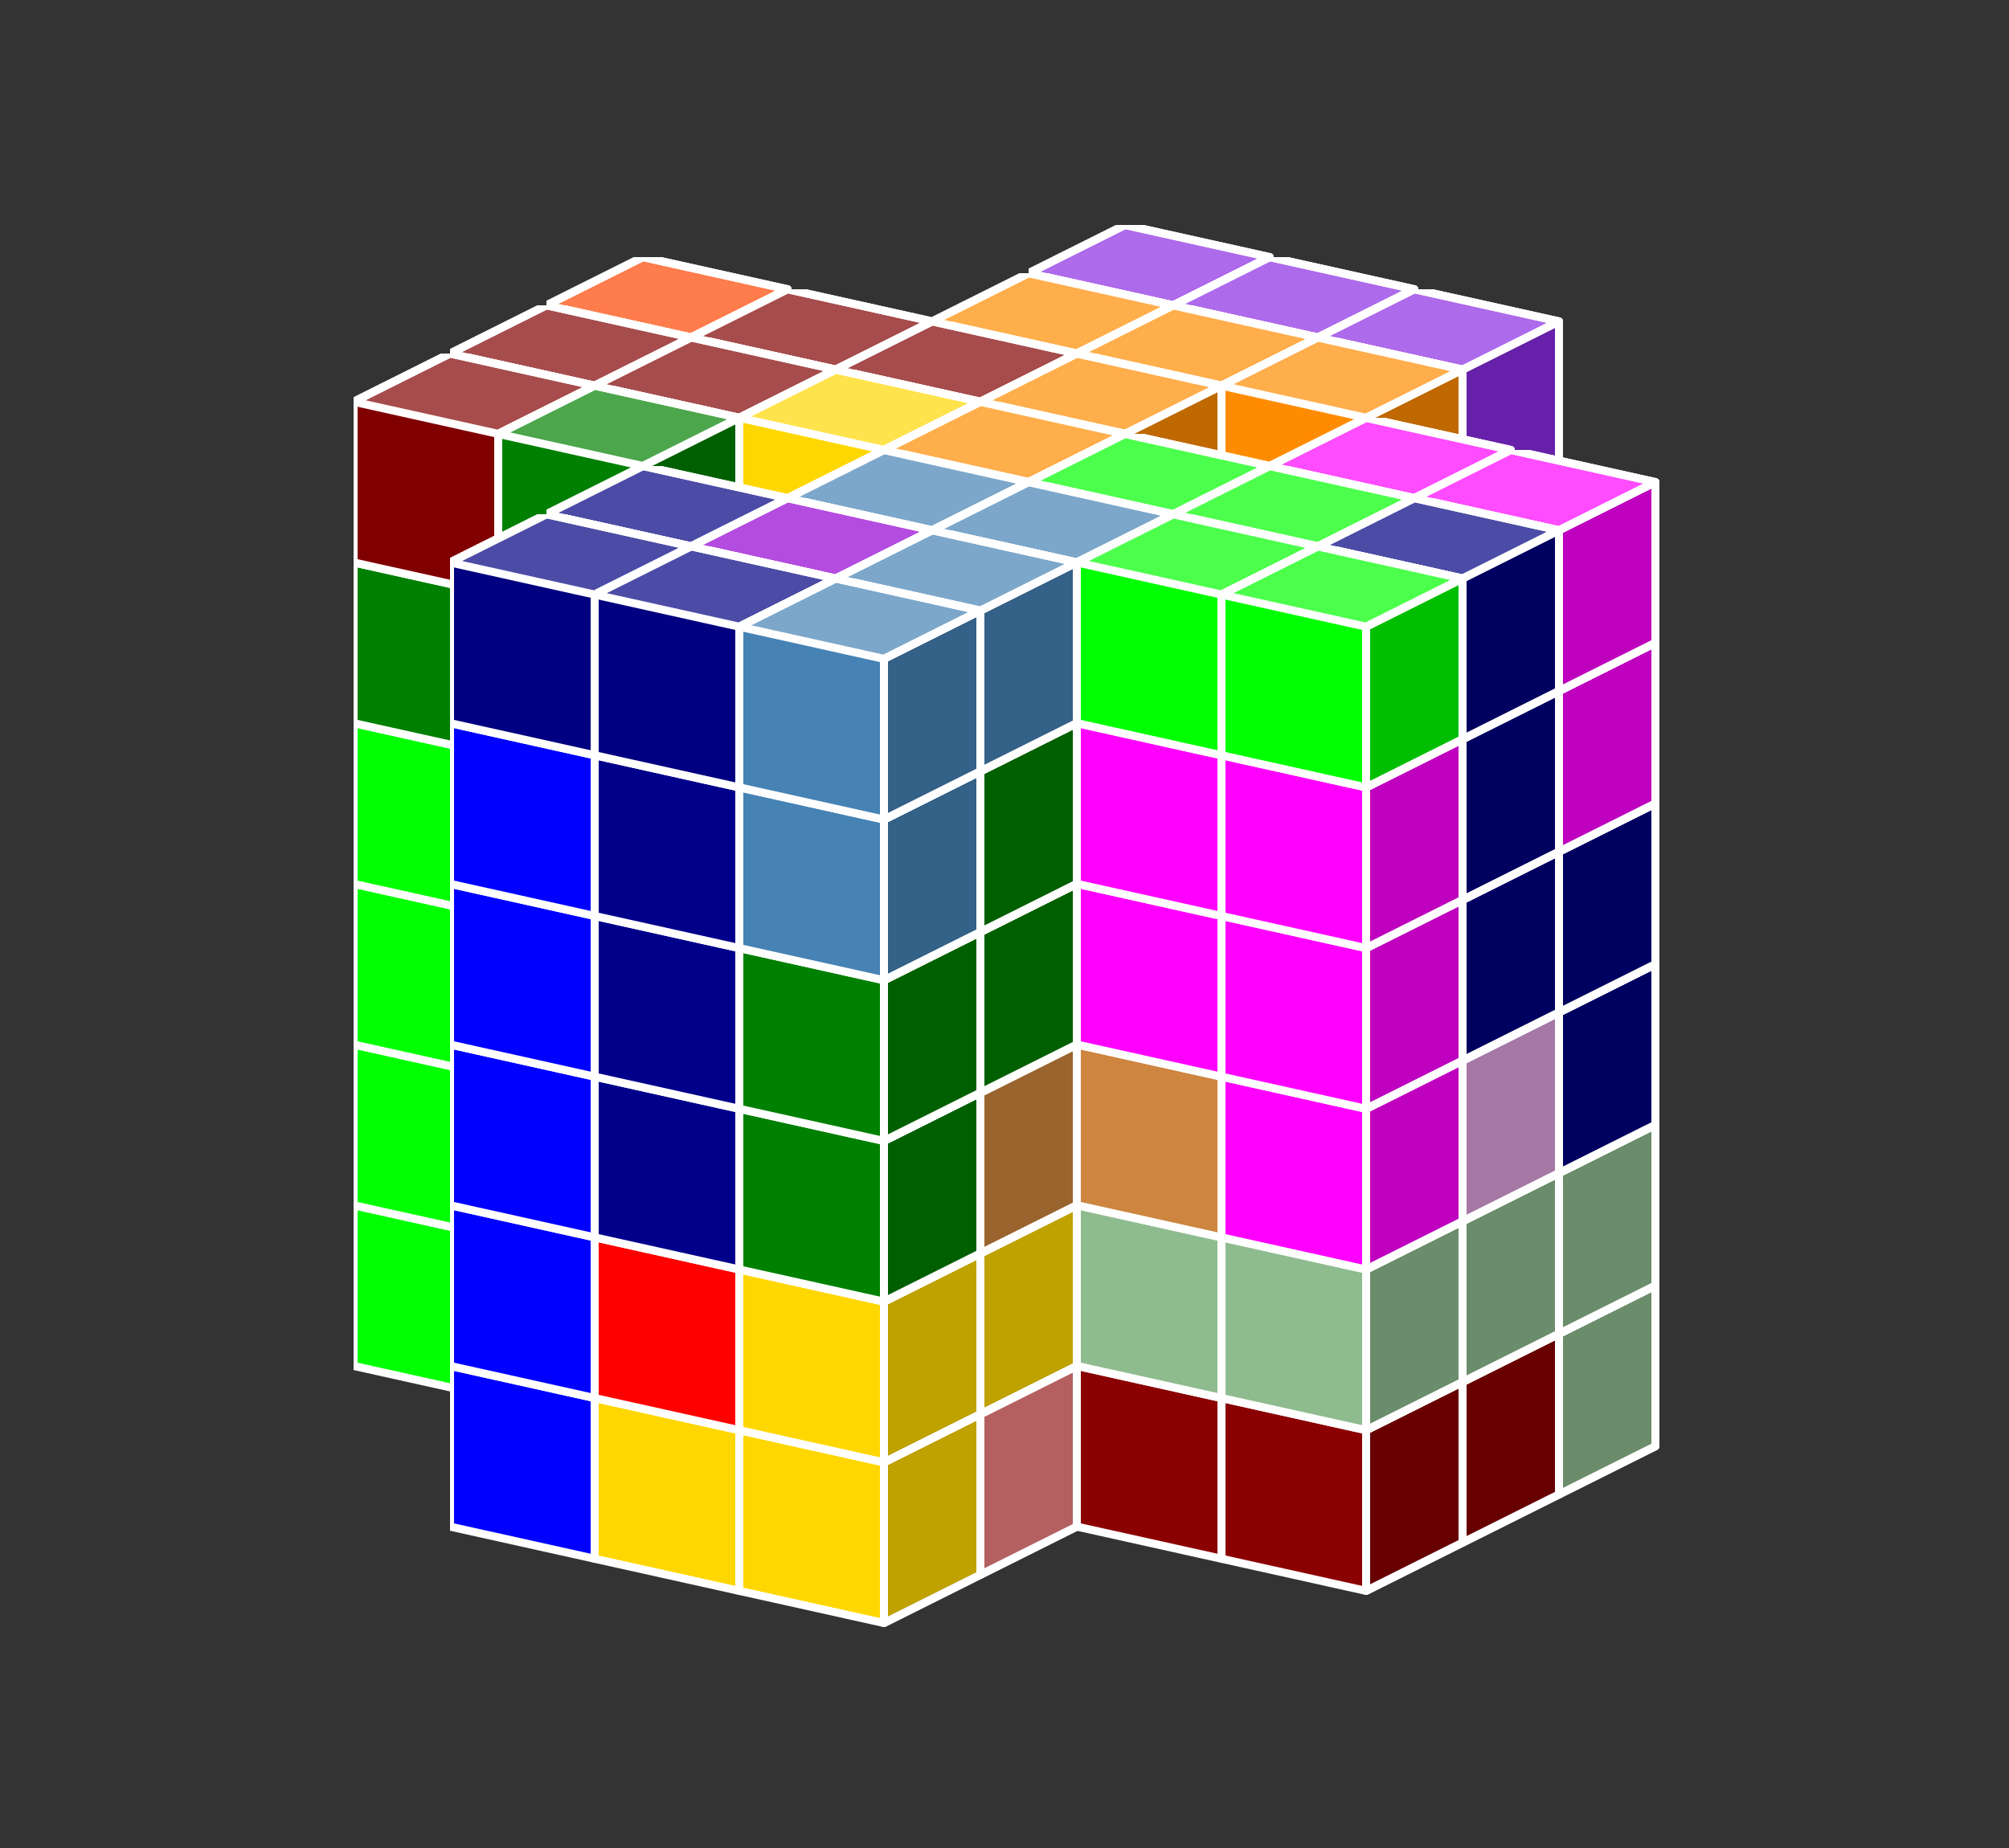 <?xml version="1.0" standalone="no"?>
<!-- Created by Polyform Puzzler (http://puzzler.sourceforge.net/) -->
<svg width="125.000" height="115.000"
     viewBox="0 0 125.000 115.000"
     xmlns="http://www.w3.org/2000/svg"
     xmlns:xlink="http://www.w3.org/1999/xlink">
<rect x="0" y="0" width="125.000" height="115.000" fill="#333333" stroke="none"/>
<defs>
<symbol id="cube0">
<polygon fill="gray" stroke="white"
         stroke-width="0.5" stroke-linejoin="round"
         points="0,13 9,15 15,12 15,2 6,0 0,3" />
<polygon fill="black" fill-opacity="0.25" stroke="white"
         stroke-width="0.5" stroke-linejoin="round"
         points="9,15 15,12 15,2 9,5" />
<polygon fill="white" fill-opacity="0.30" stroke="white"
         stroke-width="0.5" stroke-linejoin="round"
         points="0,3 9,5 15,2 6,0" />
</symbol>
<symbol id="cube1">
<polygon fill="black" stroke="white"
         stroke-width="0.5" stroke-linejoin="round"
         points="0,13 9,15 15,12 15,2 6,0 0,3" />
<polygon fill="black" fill-opacity="0.25" stroke="white"
         stroke-width="0.5" stroke-linejoin="round"
         points="9,15 15,12 15,2 9,5" />
<polygon fill="white" fill-opacity="0.30" stroke="white"
         stroke-width="0.5" stroke-linejoin="round"
         points="0,3 9,5 15,2 6,0" />
</symbol>
<symbol id="cubeA4">
<polygon fill="navy" stroke="white"
         stroke-width="0.5" stroke-linejoin="round"
         points="0,13 9,15 15,12 15,2 6,0 0,3" />
<polygon fill="black" fill-opacity="0.25" stroke="white"
         stroke-width="0.5" stroke-linejoin="round"
         points="9,15 15,12 15,2 9,5" />
<polygon fill="white" fill-opacity="0.30" stroke="white"
         stroke-width="0.5" stroke-linejoin="round"
         points="0,3 9,5 15,2 6,0" />
</symbol>
<symbol id="cubeA5">
<polygon fill="cadetblue" stroke="white"
         stroke-width="0.5" stroke-linejoin="round"
         points="0,13 9,15 15,12 15,2 6,0 0,3" />
<polygon fill="black" fill-opacity="0.25" stroke="white"
         stroke-width="0.5" stroke-linejoin="round"
         points="9,15 15,12 15,2 9,5" />
<polygon fill="white" fill-opacity="0.30" stroke="white"
         stroke-width="0.5" stroke-linejoin="round"
         points="0,3 9,5 15,2 6,0" />
</symbol>
<symbol id="cubeB4">
<polygon fill="gold" stroke="white"
         stroke-width="0.5" stroke-linejoin="round"
         points="0,13 9,15 15,12 15,2 6,0 0,3" />
<polygon fill="black" fill-opacity="0.25" stroke="white"
         stroke-width="0.5" stroke-linejoin="round"
         points="9,15 15,12 15,2 9,5" />
<polygon fill="white" fill-opacity="0.30" stroke="white"
         stroke-width="0.5" stroke-linejoin="round"
         points="0,3 9,5 15,2 6,0" />
</symbol>
<symbol id="cubeD">
<polygon fill="gray" stroke="white"
         stroke-width="0.5" stroke-linejoin="round"
         points="0,13 9,15 15,12 15,2 6,0 0,3" />
<polygon fill="black" fill-opacity="0.25" stroke="white"
         stroke-width="0.5" stroke-linejoin="round"
         points="9,15 15,12 15,2 9,5" />
<polygon fill="white" fill-opacity="0.30" stroke="white"
         stroke-width="0.5" stroke-linejoin="round"
         points="0,3 9,5 15,2 6,0" />
</symbol>
<symbol id="cubeF5">
<polygon fill="green" stroke="white"
         stroke-width="0.5" stroke-linejoin="round"
         points="0,13 9,15 15,12 15,2 6,0 0,3" />
<polygon fill="black" fill-opacity="0.25" stroke="white"
         stroke-width="0.5" stroke-linejoin="round"
         points="9,15 15,12 15,2 9,5" />
<polygon fill="white" fill-opacity="0.30" stroke="white"
         stroke-width="0.5" stroke-linejoin="round"
         points="0,3 9,5 15,2 6,0" />
</symbol>
<symbol id="cubeI3">
<polygon fill="darkblue" stroke="white"
         stroke-width="0.5" stroke-linejoin="round"
         points="0,13 9,15 15,12 15,2 6,0 0,3" />
<polygon fill="black" fill-opacity="0.25" stroke="white"
         stroke-width="0.5" stroke-linejoin="round"
         points="9,15 15,12 15,2 9,5" />
<polygon fill="white" fill-opacity="0.30" stroke="white"
         stroke-width="0.5" stroke-linejoin="round"
         points="0,3 9,5 15,2 6,0" />
</symbol>
<symbol id="cubeI4">
<polygon fill="blue" stroke="white"
         stroke-width="0.5" stroke-linejoin="round"
         points="0,13 9,15 15,12 15,2 6,0 0,3" />
<polygon fill="black" fill-opacity="0.25" stroke="white"
         stroke-width="0.5" stroke-linejoin="round"
         points="9,15 15,12 15,2 9,5" />
<polygon fill="white" fill-opacity="0.30" stroke="white"
         stroke-width="0.5" stroke-linejoin="round"
         points="0,3 9,5 15,2 6,0" />
</symbol>
<symbol id="cubeI5">
<polygon fill="blue" stroke="white"
         stroke-width="0.5" stroke-linejoin="round"
         points="0,13 9,15 15,12 15,2 6,0 0,3" />
<polygon fill="black" fill-opacity="0.25" stroke="white"
         stroke-width="0.5" stroke-linejoin="round"
         points="9,15 15,12 15,2 9,5" />
<polygon fill="white" fill-opacity="0.30" stroke="white"
         stroke-width="0.5" stroke-linejoin="round"
         points="0,3 9,5 15,2 6,0" />
</symbol>
<symbol id="cubeJ15">
<polygon fill="steelblue" stroke="white"
         stroke-width="0.5" stroke-linejoin="round"
         points="0,13 9,15 15,12 15,2 6,0 0,3" />
<polygon fill="black" fill-opacity="0.25" stroke="white"
         stroke-width="0.5" stroke-linejoin="round"
         points="9,15 15,12 15,2 9,5" />
<polygon fill="white" fill-opacity="0.30" stroke="white"
         stroke-width="0.5" stroke-linejoin="round"
         points="0,3 9,5 15,2 6,0" />
</symbol>
<symbol id="cubeJ25">
<polygon fill="darkviolet" stroke="white"
         stroke-width="0.5" stroke-linejoin="round"
         points="0,13 9,15 15,12 15,2 6,0 0,3" />
<polygon fill="black" fill-opacity="0.25" stroke="white"
         stroke-width="0.5" stroke-linejoin="round"
         points="9,15 15,12 15,2 9,5" />
<polygon fill="white" fill-opacity="0.30" stroke="white"
         stroke-width="0.5" stroke-linejoin="round"
         points="0,3 9,5 15,2 6,0" />
</symbol>
<symbol id="cubeJ45">
<polygon fill="lightcoral" stroke="white"
         stroke-width="0.5" stroke-linejoin="round"
         points="0,13 9,15 15,12 15,2 6,0 0,3" />
<polygon fill="black" fill-opacity="0.25" stroke="white"
         stroke-width="0.5" stroke-linejoin="round"
         points="9,15 15,12 15,2 9,5" />
<polygon fill="white" fill-opacity="0.30" stroke="white"
         stroke-width="0.5" stroke-linejoin="round"
         points="0,3 9,5 15,2 6,0" />
</symbol>
<symbol id="cubeL15">
<polygon fill="darkseagreen" stroke="white"
         stroke-width="0.5" stroke-linejoin="round"
         points="0,13 9,15 15,12 15,2 6,0 0,3" />
<polygon fill="black" fill-opacity="0.25" stroke="white"
         stroke-width="0.5" stroke-linejoin="round"
         points="9,15 15,12 15,2 9,5" />
<polygon fill="white" fill-opacity="0.30" stroke="white"
         stroke-width="0.5" stroke-linejoin="round"
         points="0,3 9,5 15,2 6,0" />
</symbol>
<symbol id="cubeL25">
<polygon fill="peru" stroke="white"
         stroke-width="0.5" stroke-linejoin="round"
         points="0,13 9,15 15,12 15,2 6,0 0,3" />
<polygon fill="black" fill-opacity="0.25" stroke="white"
         stroke-width="0.5" stroke-linejoin="round"
         points="9,15 15,12 15,2 9,5" />
<polygon fill="white" fill-opacity="0.30" stroke="white"
         stroke-width="0.5" stroke-linejoin="round"
         points="0,3 9,5 15,2 6,0" />
</symbol>
<symbol id="cubeL35">
<polygon fill="rosybrown" stroke="white"
         stroke-width="0.5" stroke-linejoin="round"
         points="0,13 9,15 15,12 15,2 6,0 0,3" />
<polygon fill="black" fill-opacity="0.25" stroke="white"
         stroke-width="0.5" stroke-linejoin="round"
         points="9,15 15,12 15,2 9,5" />
<polygon fill="white" fill-opacity="0.30" stroke="white"
         stroke-width="0.5" stroke-linejoin="round"
         points="0,3 9,5 15,2 6,0" />
</symbol>
<symbol id="cubeL4">
<polygon fill="blueviolet" stroke="white"
         stroke-width="0.5" stroke-linejoin="round"
         points="0,13 9,15 15,12 15,2 6,0 0,3" />
<polygon fill="black" fill-opacity="0.25" stroke="white"
         stroke-width="0.5" stroke-linejoin="round"
         points="9,15 15,12 15,2 9,5" />
<polygon fill="white" fill-opacity="0.30" stroke="white"
         stroke-width="0.5" stroke-linejoin="round"
         points="0,3 9,5 15,2 6,0" />
</symbol>
<symbol id="cubeL45">
<polygon fill="yellowgreen" stroke="white"
         stroke-width="0.5" stroke-linejoin="round"
         points="0,13 9,15 15,12 15,2 6,0 0,3" />
<polygon fill="black" fill-opacity="0.25" stroke="white"
         stroke-width="0.5" stroke-linejoin="round"
         points="9,15 15,12 15,2 9,5" />
<polygon fill="white" fill-opacity="0.30" stroke="white"
         stroke-width="0.5" stroke-linejoin="round"
         points="0,3 9,5 15,2 6,0" />
</symbol>
<symbol id="cubeL5">
<polygon fill="lime" stroke="white"
         stroke-width="0.5" stroke-linejoin="round"
         points="0,13 9,15 15,12 15,2 6,0 0,3" />
<polygon fill="black" fill-opacity="0.25" stroke="white"
         stroke-width="0.5" stroke-linejoin="round"
         points="9,15 15,12 15,2 9,5" />
<polygon fill="white" fill-opacity="0.30" stroke="white"
         stroke-width="0.5" stroke-linejoin="round"
         points="0,3 9,5 15,2 6,0" />
</symbol>
<symbol id="cubeM">
<polygon fill="black" stroke="white"
         stroke-width="0.5" stroke-linejoin="round"
         points="0,13 9,15 15,12 15,2 6,0 0,3" />
<polygon fill="black" fill-opacity="0.25" stroke="white"
         stroke-width="0.5" stroke-linejoin="round"
         points="9,15 15,12 15,2 9,5" />
<polygon fill="white" fill-opacity="0.30" stroke="white"
         stroke-width="0.5" stroke-linejoin="round"
         points="0,3 9,5 15,2 6,0" />
</symbol>
<symbol id="cubeN15">
<polygon fill="olive" stroke="white"
         stroke-width="0.5" stroke-linejoin="round"
         points="0,13 9,15 15,12 15,2 6,0 0,3" />
<polygon fill="black" fill-opacity="0.25" stroke="white"
         stroke-width="0.5" stroke-linejoin="round"
         points="9,15 15,12 15,2 9,5" />
<polygon fill="white" fill-opacity="0.30" stroke="white"
         stroke-width="0.5" stroke-linejoin="round"
         points="0,3 9,5 15,2 6,0" />
</symbol>
<symbol id="cubeN25">
<polygon fill="teal" stroke="white"
         stroke-width="0.5" stroke-linejoin="round"
         points="0,13 9,15 15,12 15,2 6,0 0,3" />
<polygon fill="black" fill-opacity="0.25" stroke="white"
         stroke-width="0.5" stroke-linejoin="round"
         points="9,15 15,12 15,2 9,5" />
<polygon fill="white" fill-opacity="0.30" stroke="white"
         stroke-width="0.5" stroke-linejoin="round"
         points="0,3 9,5 15,2 6,0" />
</symbol>
<symbol id="cubeN5">
<polygon fill="navy" stroke="white"
         stroke-width="0.5" stroke-linejoin="round"
         points="0,13 9,15 15,12 15,2 6,0 0,3" />
<polygon fill="black" fill-opacity="0.25" stroke="white"
         stroke-width="0.5" stroke-linejoin="round"
         points="9,15 15,12 15,2 9,5" />
<polygon fill="white" fill-opacity="0.30" stroke="white"
         stroke-width="0.5" stroke-linejoin="round"
         points="0,3 9,5 15,2 6,0" />
</symbol>
<symbol id="cubeO4">
<polygon fill="magenta" stroke="white"
         stroke-width="0.5" stroke-linejoin="round"
         points="0,13 9,15 15,12 15,2 6,0 0,3" />
<polygon fill="black" fill-opacity="0.25" stroke="white"
         stroke-width="0.5" stroke-linejoin="round"
         points="9,15 15,12 15,2 9,5" />
<polygon fill="white" fill-opacity="0.30" stroke="white"
         stroke-width="0.5" stroke-linejoin="round"
         points="0,3 9,5 15,2 6,0" />
</symbol>
<symbol id="cubeP4">
<polygon fill="red" stroke="white"
         stroke-width="0.5" stroke-linejoin="round"
         points="0,13 9,15 15,12 15,2 6,0 0,3" />
<polygon fill="black" fill-opacity="0.25" stroke="white"
         stroke-width="0.5" stroke-linejoin="round"
         points="9,15 15,12 15,2 9,5" />
<polygon fill="white" fill-opacity="0.30" stroke="white"
         stroke-width="0.5" stroke-linejoin="round"
         points="0,3 9,5 15,2 6,0" />
</symbol>
<symbol id="cubeP5">
<polygon fill="magenta" stroke="white"
         stroke-width="0.5" stroke-linejoin="round"
         points="0,13 9,15 15,12 15,2 6,0 0,3" />
<polygon fill="black" fill-opacity="0.25" stroke="white"
         stroke-width="0.5" stroke-linejoin="round"
         points="9,15 15,12 15,2 9,5" />
<polygon fill="white" fill-opacity="0.30" stroke="white"
         stroke-width="0.5" stroke-linejoin="round"
         points="0,3 9,5 15,2 6,0" />
</symbol>
<symbol id="cubeQ5">
<polygon fill="thistle" stroke="white"
         stroke-width="0.5" stroke-linejoin="round"
         points="0,13 9,15 15,12 15,2 6,0 0,3" />
<polygon fill="black" fill-opacity="0.25" stroke="white"
         stroke-width="0.5" stroke-linejoin="round"
         points="9,15 15,12 15,2 9,5" />
<polygon fill="white" fill-opacity="0.30" stroke="white"
         stroke-width="0.5" stroke-linejoin="round"
         points="0,3 9,5 15,2 6,0" />
</symbol>
<symbol id="cubeS15">
<polygon fill="tan" stroke="white"
         stroke-width="0.5" stroke-linejoin="round"
         points="0,13 9,15 15,12 15,2 6,0 0,3" />
<polygon fill="black" fill-opacity="0.25" stroke="white"
         stroke-width="0.5" stroke-linejoin="round"
         points="9,15 15,12 15,2 9,5" />
<polygon fill="white" fill-opacity="0.30" stroke="white"
         stroke-width="0.5" stroke-linejoin="round"
         points="0,3 9,5 15,2 6,0" />
</symbol>
<symbol id="cubeS25">
<polygon fill="indigo" stroke="white"
         stroke-width="0.5" stroke-linejoin="round"
         points="0,13 9,15 15,12 15,2 6,0 0,3" />
<polygon fill="black" fill-opacity="0.25" stroke="white"
         stroke-width="0.5" stroke-linejoin="round"
         points="9,15 15,12 15,2 9,5" />
<polygon fill="white" fill-opacity="0.30" stroke="white"
         stroke-width="0.5" stroke-linejoin="round"
         points="0,3 9,5 15,2 6,0" />
</symbol>
<symbol id="cubeS4">
<polygon fill="lime" stroke="white"
         stroke-width="0.5" stroke-linejoin="round"
         points="0,13 9,15 15,12 15,2 6,0 0,3" />
<polygon fill="black" fill-opacity="0.25" stroke="white"
         stroke-width="0.5" stroke-linejoin="round"
         points="9,15 15,12 15,2 9,5" />
<polygon fill="white" fill-opacity="0.30" stroke="white"
         stroke-width="0.5" stroke-linejoin="round"
         points="0,3 9,5 15,2 6,0" />
</symbol>
<symbol id="cubeT15">
<polygon fill="darkkhaki" stroke="white"
         stroke-width="0.5" stroke-linejoin="round"
         points="0,13 9,15 15,12 15,2 6,0 0,3" />
<polygon fill="black" fill-opacity="0.25" stroke="white"
         stroke-width="0.5" stroke-linejoin="round"
         points="9,15 15,12 15,2 9,5" />
<polygon fill="white" fill-opacity="0.30" stroke="white"
         stroke-width="0.5" stroke-linejoin="round"
         points="0,3 9,5 15,2 6,0" />
</symbol>
<symbol id="cubeT25">
<polygon fill="orangered" stroke="white"
         stroke-width="0.5" stroke-linejoin="round"
         points="0,13 9,15 15,12 15,2 6,0 0,3" />
<polygon fill="black" fill-opacity="0.25" stroke="white"
         stroke-width="0.5" stroke-linejoin="round"
         points="9,15 15,12 15,2 9,5" />
<polygon fill="white" fill-opacity="0.30" stroke="white"
         stroke-width="0.5" stroke-linejoin="round"
         points="0,3 9,5 15,2 6,0" />
</symbol>
<symbol id="cubeT4">
<polygon fill="green" stroke="white"
         stroke-width="0.5" stroke-linejoin="round"
         points="0,13 9,15 15,12 15,2 6,0 0,3" />
<polygon fill="black" fill-opacity="0.25" stroke="white"
         stroke-width="0.5" stroke-linejoin="round"
         points="9,15 15,12 15,2 9,5" />
<polygon fill="white" fill-opacity="0.30" stroke="white"
         stroke-width="0.5" stroke-linejoin="round"
         points="0,3 9,5 15,2 6,0" />
</symbol>
<symbol id="cubeT5">
<polygon fill="darkorange" stroke="white"
         stroke-width="0.5" stroke-linejoin="round"
         points="0,13 9,15 15,12 15,2 6,0 0,3" />
<polygon fill="black" fill-opacity="0.25" stroke="white"
         stroke-width="0.5" stroke-linejoin="round"
         points="9,15 15,12 15,2 9,5" />
<polygon fill="white" fill-opacity="0.30" stroke="white"
         stroke-width="0.5" stroke-linejoin="round"
         points="0,3 9,5 15,2 6,0" />
</symbol>
<symbol id="cubeU5">
<polygon fill="turquoise" stroke="white"
         stroke-width="0.5" stroke-linejoin="round"
         points="0,13 9,15 15,12 15,2 6,0 0,3" />
<polygon fill="black" fill-opacity="0.25" stroke="white"
         stroke-width="0.5" stroke-linejoin="round"
         points="9,15 15,12 15,2 9,5" />
<polygon fill="white" fill-opacity="0.30" stroke="white"
         stroke-width="0.5" stroke-linejoin="round"
         points="0,3 9,5 15,2 6,0" />
</symbol>
<symbol id="cubeV15">
<polygon fill="darkorchid" stroke="white"
         stroke-width="0.5" stroke-linejoin="round"
         points="0,13 9,15 15,12 15,2 6,0 0,3" />
<polygon fill="black" fill-opacity="0.25" stroke="white"
         stroke-width="0.5" stroke-linejoin="round"
         points="9,15 15,12 15,2 9,5" />
<polygon fill="white" fill-opacity="0.30" stroke="white"
         stroke-width="0.5" stroke-linejoin="round"
         points="0,3 9,5 15,2 6,0" />
</symbol>
<symbol id="cubeV25">
<polygon fill="tomato" stroke="white"
         stroke-width="0.5" stroke-linejoin="round"
         points="0,13 9,15 15,12 15,2 6,0 0,3" />
<polygon fill="black" fill-opacity="0.25" stroke="white"
         stroke-width="0.5" stroke-linejoin="round"
         points="9,15 15,12 15,2 9,5" />
<polygon fill="white" fill-opacity="0.30" stroke="white"
         stroke-width="0.5" stroke-linejoin="round"
         points="0,3 9,5 15,2 6,0" />
</symbol>
<symbol id="cubeV3">
<polygon fill="darkred" stroke="white"
         stroke-width="0.5" stroke-linejoin="round"
         points="0,13 9,15 15,12 15,2 6,0 0,3" />
<polygon fill="black" fill-opacity="0.25" stroke="white"
         stroke-width="0.5" stroke-linejoin="round"
         points="9,15 15,12 15,2 9,5" />
<polygon fill="white" fill-opacity="0.30" stroke="white"
         stroke-width="0.5" stroke-linejoin="round"
         points="0,3 9,5 15,2 6,0" />
</symbol>
<symbol id="cubeV5">
<polygon fill="blueviolet" stroke="white"
         stroke-width="0.5" stroke-linejoin="round"
         points="0,13 9,15 15,12 15,2 6,0 0,3" />
<polygon fill="black" fill-opacity="0.25" stroke="white"
         stroke-width="0.5" stroke-linejoin="round"
         points="9,15 15,12 15,2 9,5" />
<polygon fill="white" fill-opacity="0.30" stroke="white"
         stroke-width="0.5" stroke-linejoin="round"
         points="0,3 9,5 15,2 6,0" />
</symbol>
<symbol id="cubeW5">
<polygon fill="maroon" stroke="white"
         stroke-width="0.5" stroke-linejoin="round"
         points="0,13 9,15 15,12 15,2 6,0 0,3" />
<polygon fill="black" fill-opacity="0.25" stroke="white"
         stroke-width="0.5" stroke-linejoin="round"
         points="9,15 15,12 15,2 9,5" />
<polygon fill="white" fill-opacity="0.30" stroke="white"
         stroke-width="0.5" stroke-linejoin="round"
         points="0,3 9,5 15,2 6,0" />
</symbol>
<symbol id="cubeX5">
<polygon fill="red" stroke="white"
         stroke-width="0.5" stroke-linejoin="round"
         points="0,13 9,15 15,12 15,2 6,0 0,3" />
<polygon fill="black" fill-opacity="0.25" stroke="white"
         stroke-width="0.5" stroke-linejoin="round"
         points="9,15 15,12 15,2 9,5" />
<polygon fill="white" fill-opacity="0.30" stroke="white"
         stroke-width="0.5" stroke-linejoin="round"
         points="0,3 9,5 15,2 6,0" />
</symbol>
<symbol id="cubeY5">
<polygon fill="gold" stroke="white"
         stroke-width="0.5" stroke-linejoin="round"
         points="0,13 9,15 15,12 15,2 6,0 0,3" />
<polygon fill="black" fill-opacity="0.25" stroke="white"
         stroke-width="0.5" stroke-linejoin="round"
         points="9,15 15,12 15,2 9,5" />
<polygon fill="white" fill-opacity="0.30" stroke="white"
         stroke-width="0.5" stroke-linejoin="round"
         points="0,3 9,5 15,2 6,0" />
</symbol>
<symbol id="cubeZ5">
<polygon fill="plum" stroke="white"
         stroke-width="0.5" stroke-linejoin="round"
         points="0,13 9,15 15,12 15,2 6,0 0,3" />
<polygon fill="black" fill-opacity="0.25" stroke="white"
         stroke-width="0.5" stroke-linejoin="round"
         points="9,15 15,12 15,2 9,5" />
<polygon fill="white" fill-opacity="0.30" stroke="white"
         stroke-width="0.5" stroke-linejoin="round"
         points="0,3 9,5 15,2 6,0" />
</symbol>
</defs>
<g>
<use xlink:href="#cubeP4" x="64.000" y="64.000" />
<use xlink:href="#cubeP4" x="73.000" y="66.000" />
<use xlink:href="#cubeQ5" x="82.000" y="68.000" />
<use xlink:href="#cubeP4" x="64.000" y="54.000" />
<use xlink:href="#cubeT15" x="73.000" y="56.000" />
<use xlink:href="#cubeQ5" x="82.000" y="58.000" />
<use xlink:href="#cubeT15" x="64.000" y="44.000" />
<use xlink:href="#cubeT15" x="73.000" y="46.000" />
<use xlink:href="#cubeT15" x="82.000" y="48.000" />
<use xlink:href="#cubeV5" x="64.000" y="34.000" />
<use xlink:href="#cubeV25" x="73.000" y="36.000" />
<use xlink:href="#cubeV25" x="82.000" y="38.000" />
<use xlink:href="#cubeV5" x="64.000" y="24.000" />
<use xlink:href="#cubeV25" x="73.000" y="26.000" />
<use xlink:href="#cubeS15" x="82.000" y="28.000" />
<use xlink:href="#cubeV5" x="64.000" y="14.000" />
<use xlink:href="#cubeV5" x="73.000" y="16.000" />
<use xlink:href="#cubeV5" x="82.000" y="18.000" />
<use xlink:href="#cubeP4" x="58.000" y="67.000" />
<use xlink:href="#cubeQ5" x="67.000" y="69.000" />
<use xlink:href="#cubeQ5" x="76.000" y="71.000" />
<use xlink:href="#cubeN15" x="58.000" y="57.000" />
<use xlink:href="#cubeN15" x="67.000" y="59.000" />
<use xlink:href="#cubeQ5" x="76.000" y="61.000" />
<use xlink:href="#cubeS25" x="58.000" y="47.000" />
<use xlink:href="#cubeT15" x="67.000" y="49.000" />
<use xlink:href="#cubeV25" x="76.000" y="51.000" />
<use xlink:href="#cubeV15" x="58.000" y="37.000" />
<use xlink:href="#cubeV15" x="67.000" y="39.000" />
<use xlink:href="#cubeV25" x="76.000" y="41.000" />
<use xlink:href="#cubeV15" x="58.000" y="27.000" />
<use xlink:href="#cubeS15" x="67.000" y="29.000" />
<use xlink:href="#cubeS15" x="76.000" y="31.000" />
<use xlink:href="#cubeT5" x="58.000" y="17.000" />
<use xlink:href="#cubeT5" x="67.000" y="19.000" />
<use xlink:href="#cubeT5" x="76.000" y="21.000" />
<use xlink:href="#cubeM" x="34.000" y="66.000" />
<use xlink:href="#cubeN15" x="43.000" y="68.000" />
<use xlink:href="#cubeL35" x="52.000" y="70.000" />
<use xlink:href="#cubeL35" x="61.000" y="72.000" />
<use xlink:href="#cubeI4" x="79.000" y="76.000" />
<use xlink:href="#cubeL15" x="88.000" y="78.000" />
<use xlink:href="#cubeN25" x="34.000" y="56.000" />
<use xlink:href="#cubeN15" x="43.000" y="58.000" />
<use xlink:href="#cubeN15" x="52.000" y="60.000" />
<use xlink:href="#cubeL35" x="61.000" y="62.000" />
<use xlink:href="#cubeI4" x="79.000" y="66.000" />
<use xlink:href="#cubeL15" x="88.000" y="68.000" />
<use xlink:href="#cubeN25" x="34.000" y="46.000" />
<use xlink:href="#cubeN25" x="43.000" y="48.000" />
<use xlink:href="#cubeS25" x="52.000" y="50.000" />
<use xlink:href="#cubeS25" x="61.000" y="52.000" />
<use xlink:href="#cubeI4" x="79.000" y="56.000" />
<use xlink:href="#cubeN5" x="88.000" y="58.000" />
<use xlink:href="#cubeT25" x="34.000" y="36.000" />
<use xlink:href="#cubeN25" x="43.000" y="38.000" />
<use xlink:href="#cubeS25" x="52.000" y="40.000" />
<use xlink:href="#cubeS15" x="61.000" y="42.000" />
<use xlink:href="#cubeI4" x="79.000" y="46.000" />
<use xlink:href="#cubeN5" x="88.000" y="48.000" />
<use xlink:href="#cubeT25" x="34.000" y="26.000" />
<use xlink:href="#cubeV15" x="43.000" y="28.000" />
<use xlink:href="#cubeV15" x="52.000" y="30.000" />
<use xlink:href="#cubeS15" x="61.000" y="32.000" />
<use xlink:href="#cubeO4" x="79.000" y="36.000" />
<use xlink:href="#cubeO4" x="88.000" y="38.000" />
<use xlink:href="#cubeT25" x="34.000" y="16.000" />
<use xlink:href="#cubeW5" x="43.000" y="18.000" />
<use xlink:href="#cubeW5" x="52.000" y="20.000" />
<use xlink:href="#cubeT5" x="61.000" y="22.000" />
<use xlink:href="#cubeO4" x="79.000" y="26.000" />
<use xlink:href="#cubeO4" x="88.000" y="28.000" />
<use xlink:href="#cubeL5" x="28.000" y="69.000" />
<use xlink:href="#cubeL45" x="37.000" y="71.000" />
<use xlink:href="#cubeL45" x="46.000" y="73.000" />
<use xlink:href="#cubeL35" x="55.000" y="75.000" />
<use xlink:href="#cubeJ45" x="64.000" y="77.000" />
<use xlink:href="#cubeJ45" x="73.000" y="79.000" />
<use xlink:href="#cubeV3" x="82.000" y="81.000" />
<use xlink:href="#cubeU5" x="28.000" y="59.000" />
<use xlink:href="#cubeU5" x="37.000" y="61.000" />
<use xlink:href="#cubeL4" x="46.000" y="63.000" />
<use xlink:href="#cubeL4" x="55.000" y="65.000" />
<use xlink:href="#cubeL4" x="64.000" y="67.000" />
<use xlink:href="#cubeJ45" x="73.000" y="69.000" />
<use xlink:href="#cubeL15" x="82.000" y="71.000" />
<use xlink:href="#cubeN25" x="28.000" y="49.000" />
<use xlink:href="#cubeU5" x="37.000" y="51.000" />
<use xlink:href="#cubeY5" x="46.000" y="53.000" />
<use xlink:href="#cubeS25" x="55.000" y="55.000" />
<use xlink:href="#cubeL25" x="64.000" y="57.000" />
<use xlink:href="#cubeZ5" x="73.000" y="59.000" />
<use xlink:href="#cubeZ5" x="82.000" y="61.000" />
<use xlink:href="#cubeU5" x="28.000" y="39.000" />
<use xlink:href="#cubeU5" x="37.000" y="41.000" />
<use xlink:href="#cubeY5" x="46.000" y="43.000" />
<use xlink:href="#cubeY5" x="55.000" y="45.000" />
<use xlink:href="#cubeL25" x="64.000" y="47.000" />
<use xlink:href="#cubeZ5" x="73.000" y="49.000" />
<use xlink:href="#cubeN5" x="82.000" y="51.000" />
<use xlink:href="#cubeT25" x="28.000" y="29.000" />
<use xlink:href="#cubeT25" x="37.000" y="31.000" />
<use xlink:href="#cubeY5" x="46.000" y="33.000" />
<use xlink:href="#cubeJ25" x="55.000" y="35.000" />
<use xlink:href="#cubeZ5" x="64.000" y="37.000" />
<use xlink:href="#cubeZ5" x="73.000" y="39.000" />
<use xlink:href="#cubeN5" x="82.000" y="41.000" />
<use xlink:href="#cubeW5" x="28.000" y="19.000" />
<use xlink:href="#cubeW5" x="37.000" y="21.000" />
<use xlink:href="#cubeY5" x="46.000" y="23.000" />
<use xlink:href="#cubeT5" x="55.000" y="25.000" />
<use xlink:href="#cubeS4" x="64.000" y="27.000" />
<use xlink:href="#cubeS4" x="73.000" y="29.000" />
<use xlink:href="#cubeN5" x="82.000" y="31.000" />
<use xlink:href="#cubeL5" x="22.000" y="72.000" />
<use xlink:href="#cubeL45" x="31.000" y="74.000" />
<use xlink:href="#cubeL35" x="49.000" y="78.000" />
<use xlink:href="#cubeJ45" x="58.000" y="80.000" />
<use xlink:href="#cubeV3" x="67.000" y="82.000" />
<use xlink:href="#cubeV3" x="76.000" y="84.000" />
<use xlink:href="#cubeL5" x="22.000" y="62.000" />
<use xlink:href="#cubeL45" x="31.000" y="64.000" />
<use xlink:href="#cubeX5" x="49.000" y="68.000" />
<use xlink:href="#cubeL4" x="58.000" y="70.000" />
<use xlink:href="#cubeL15" x="67.000" y="72.000" />
<use xlink:href="#cubeL15" x="76.000" y="74.000" />
<use xlink:href="#cubeL5" x="22.000" y="52.000" />
<use xlink:href="#cubeL45" x="31.000" y="54.000" />
<use xlink:href="#cubeA5" x="49.000" y="58.000" />
<use xlink:href="#cubeL25" x="58.000" y="60.000" />
<use xlink:href="#cubeL25" x="67.000" y="62.000" />
<use xlink:href="#cubeP5" x="76.000" y="64.000" />
<use xlink:href="#cubeL5" x="22.000" y="42.000" />
<use xlink:href="#cubeT4" x="31.000" y="44.000" />
<use xlink:href="#cubeA5" x="49.000" y="48.000" />
<use xlink:href="#cubeF5" x="58.000" y="50.000" />
<use xlink:href="#cubeP5" x="67.000" y="52.000" />
<use xlink:href="#cubeP5" x="76.000" y="54.000" />
<use xlink:href="#cubeT4" x="22.000" y="32.000" />
<use xlink:href="#cubeT4" x="31.000" y="34.000" />
<use xlink:href="#cubeJ25" x="49.000" y="38.000" />
<use xlink:href="#cubeJ25" x="58.000" y="40.000" />
<use xlink:href="#cubeP5" x="67.000" y="42.000" />
<use xlink:href="#cubeP5" x="76.000" y="44.000" />
<use xlink:href="#cubeW5" x="22.000" y="22.000" />
<use xlink:href="#cubeT4" x="31.000" y="24.000" />
<use xlink:href="#cubeJ15" x="49.000" y="28.000" />
<use xlink:href="#cubeJ15" x="58.000" y="30.000" />
<use xlink:href="#cubeS4" x="67.000" y="32.000" />
<use xlink:href="#cubeS4" x="76.000" y="34.000" />
<use xlink:href="#cubeD" x="34.000" y="79.000" />
<use xlink:href="#cubeX5" x="43.000" y="81.000" />
<use xlink:href="#cubeJ45" x="52.000" y="83.000" />
<use xlink:href="#cubeD" x="34.000" y="69.000" />
<use xlink:href="#cubeX5" x="43.000" y="71.000" />
<use xlink:href="#cubeB4" x="52.000" y="73.000" />
<use xlink:href="#cubeA5" x="34.000" y="59.000" />
<use xlink:href="#cubeX5" x="43.000" y="61.000" />
<use xlink:href="#cubeL25" x="52.000" y="63.000" />
<use xlink:href="#cubeA5" x="34.000" y="49.000" />
<use xlink:href="#cubeA5" x="43.000" y="51.000" />
<use xlink:href="#cubeF5" x="52.000" y="53.000" />
<use xlink:href="#cubeA4" x="34.000" y="39.000" />
<use xlink:href="#cubeJ25" x="43.000" y="41.000" />
<use xlink:href="#cubeF5" x="52.000" y="43.000" />
<use xlink:href="#cubeA4" x="34.000" y="29.000" />
<use xlink:href="#cubeJ25" x="43.000" y="31.000" />
<use xlink:href="#cubeJ15" x="52.000" y="33.000" />
<use xlink:href="#cubeI5" x="28.000" y="82.000" />
<use xlink:href="#cubeB4" x="37.000" y="84.000" />
<use xlink:href="#cubeB4" x="46.000" y="86.000" />
<use xlink:href="#cubeI5" x="28.000" y="72.000" />
<use xlink:href="#cubeX5" x="37.000" y="74.000" />
<use xlink:href="#cubeB4" x="46.000" y="76.000" />
<use xlink:href="#cubeI5" x="28.000" y="62.000" />
<use xlink:href="#cubeI3" x="37.000" y="64.000" />
<use xlink:href="#cubeF5" x="46.000" y="66.000" />
<use xlink:href="#cubeI5" x="28.000" y="52.000" />
<use xlink:href="#cubeI3" x="37.000" y="54.000" />
<use xlink:href="#cubeF5" x="46.000" y="56.000" />
<use xlink:href="#cubeI5" x="28.000" y="42.000" />
<use xlink:href="#cubeI3" x="37.000" y="44.000" />
<use xlink:href="#cubeJ15" x="46.000" y="46.000" />
<use xlink:href="#cubeA4" x="28.000" y="32.000" />
<use xlink:href="#cubeA4" x="37.000" y="34.000" />
<use xlink:href="#cubeJ15" x="46.000" y="36.000" />
</g>
</svg>

